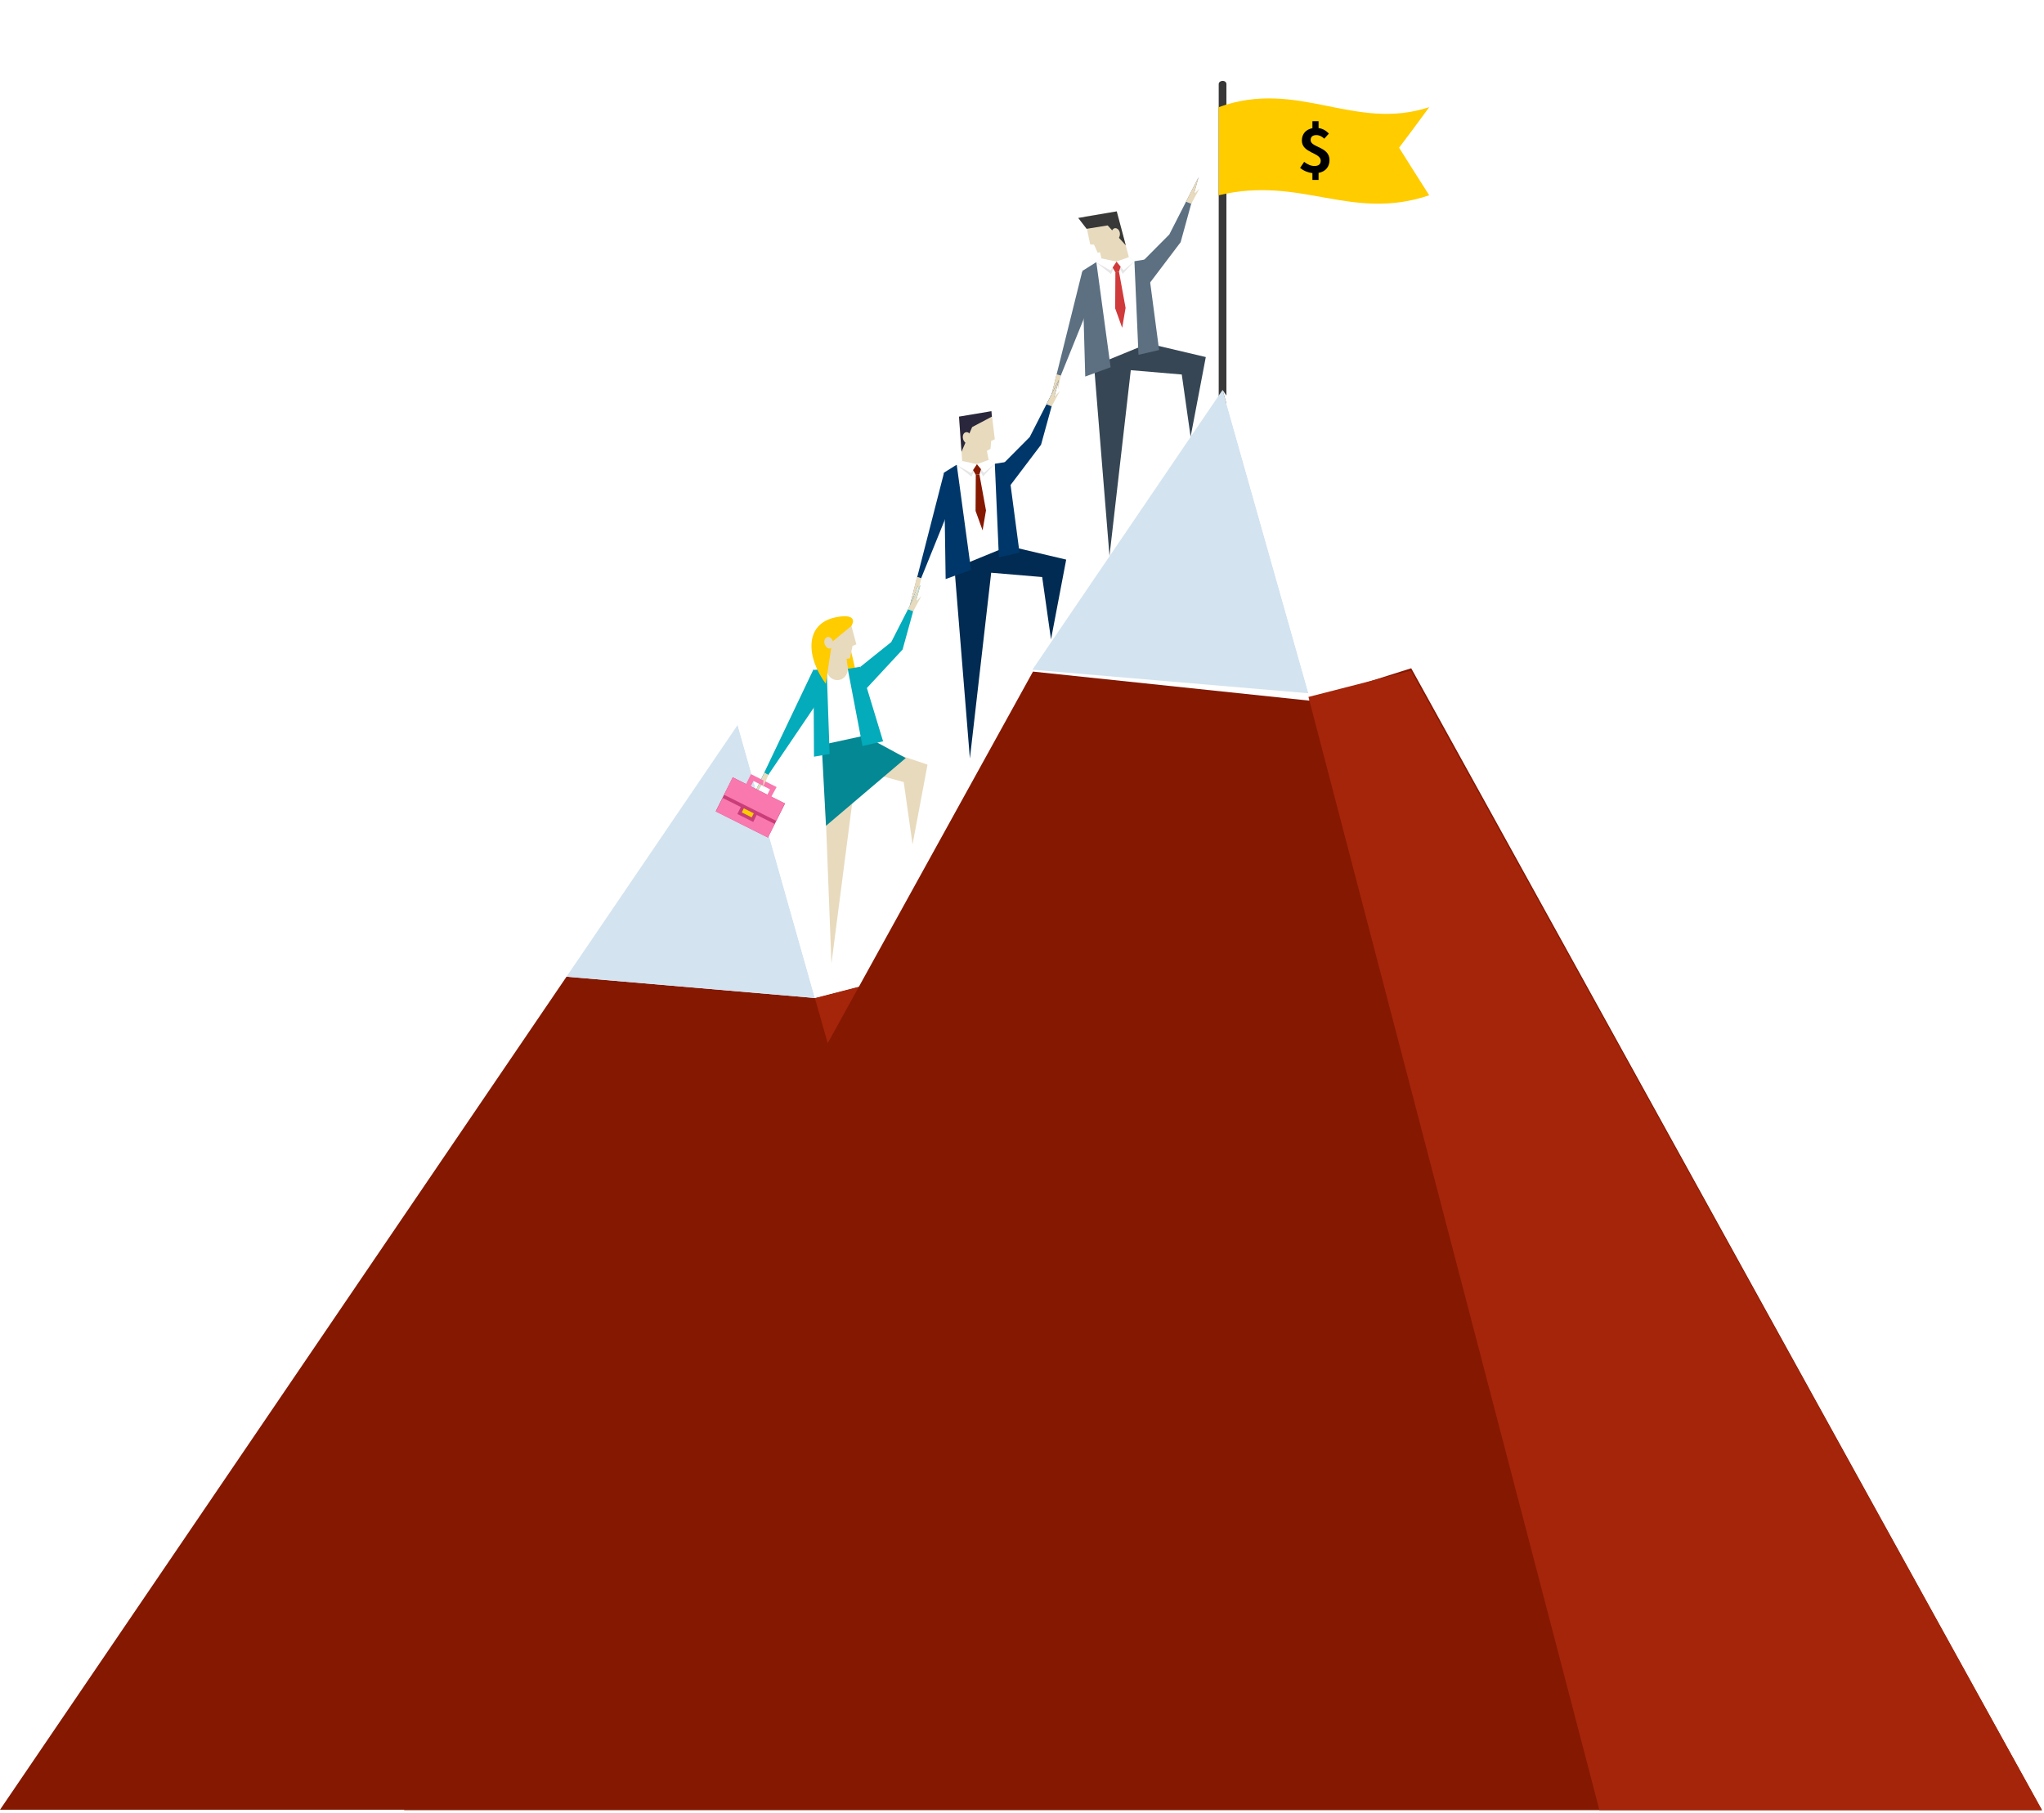 <svg width="593" height="526" viewBox="0 0 593 526" fill="none" xmlns="http://www.w3.org/2000/svg">
<g filter="url(#filter0_d)">
<path fill-rule="evenodd" clip-rule="evenodd" d="M316.295 22.616C324.908 22.616 331.943 17.554 331.943 11.308C331.943 5.062 324.908 0 316.295 0C307.683 0 300.648 5.062 300.648 11.308C300.714 17.488 307.683 22.616 316.295 22.616Z" fill="white"/>
<path fill-rule="evenodd" clip-rule="evenodd" d="M331.809 27.94C338.384 27.94 343.775 24.061 343.775 19.262C343.775 14.463 338.384 10.584 331.809 10.584C325.235 10.584 319.844 14.463 319.844 19.262C319.844 24.061 325.235 27.94 331.809 27.94Z" fill="white"/>
<path fill-rule="evenodd" clip-rule="evenodd" d="M298.346 23.931C304.198 23.931 308.931 20.512 308.931 16.239C308.931 12.031 304.132 8.547 298.346 8.547C292.495 8.547 287.762 11.966 287.762 16.239C287.762 20.512 292.561 23.931 298.346 23.931Z" fill="white"/>
<path fill-rule="evenodd" clip-rule="evenodd" d="M313.731 34.253C321.423 34.253 327.668 29.717 327.668 24.128C327.668 18.54 321.423 14.004 313.731 14.004C306.039 14.004 299.793 18.54 299.793 24.128C299.793 29.717 306.039 34.253 313.731 34.253Z" fill="white"/>
</g>
<path fill-rule="evenodd" clip-rule="evenodd" d="M355.806 119.851C355.806 120.377 355.28 120.772 354.688 120.772C354.031 120.772 353.57 120.377 353.57 119.851V24.391C353.57 23.865 354.096 23.471 354.688 23.471C355.345 23.471 355.806 23.865 355.806 24.391V119.851Z" fill="#383838"/>
<path fill-rule="evenodd" clip-rule="evenodd" d="M0 525.163L164.36 283.422L236.415 289.602L263.173 282.699L427.993 525.163H0Z" fill="#851801"/>
<path fill-rule="evenodd" clip-rule="evenodd" d="M303.144 525.163L236.414 289.602L263.172 282.699L427.992 525.163H303.144Z" fill="#A5250A"/>
<path fill-rule="evenodd" clip-rule="evenodd" d="M236.415 289.604L164.359 283.424L213.996 210.383L236.415 289.604Z" fill="#D3E3F0"/>
<path fill-rule="evenodd" clip-rule="evenodd" d="M213.996 210.383L263.172 282.701L236.415 289.604L213.996 210.383Z" fill="white"/>
<path fill-rule="evenodd" clip-rule="evenodd" d="M117.207 525.29L299.683 194.89L379.717 203.302L409.418 193.92L592.42 525.29H117.207Z" fill="#851801"/>
<path fill-rule="evenodd" clip-rule="evenodd" d="M464.026 525.293L379.605 202.243L409.322 194.617L592.419 525.293H464.026Z" fill="#A5250A"/>
<path fill-rule="evenodd" clip-rule="evenodd" d="M379.603 201.178L299.527 194.34L354.686 113.146L379.603 201.178Z" fill="#D3E3F0"/>
<path fill-rule="evenodd" clip-rule="evenodd" d="M354.688 113.146L409.321 193.551L379.604 201.178L354.688 113.146Z" fill="white"/>
<g filter="url(#filter1_d)">
<path d="M204.792 151.67C213.215 151.67 220.044 146.725 220.044 140.625C220.044 134.525 213.215 129.58 204.792 129.58C196.368 129.58 189.539 134.525 189.539 140.625C189.539 146.725 196.368 151.67 204.792 151.67Z" fill="white"/>
<path fill-rule="evenodd" clip-rule="evenodd" d="M192.433 155.089C198.876 155.089 204.135 151.276 204.135 146.608C204.135 141.94 198.876 138.127 192.433 138.127C185.99 138.127 180.73 141.94 180.73 146.608C180.73 151.276 185.99 155.089 192.433 155.089Z" fill="white"/>
<path fill-rule="evenodd" clip-rule="evenodd" d="M219.126 153.839C224.846 153.839 229.513 150.486 229.513 146.344C229.513 142.203 224.846 138.85 219.126 138.85C213.406 138.85 208.738 142.203 208.738 146.344C208.738 150.486 213.406 153.839 219.126 153.839Z" fill="white"/>
<path d="M209.525 156.929C213.701 156.929 217.086 154.486 217.086 151.472C217.086 148.459 213.701 146.016 209.525 146.016C205.35 146.016 201.965 148.459 201.965 151.472C201.965 154.486 205.35 156.929 209.525 156.929Z" fill="white"/>
</g>
<g filter="url(#filter2_d)">
<path fill-rule="evenodd" clip-rule="evenodd" d="M427.009 153.708C436.739 153.708 444.694 147.923 444.694 140.888C444.694 133.854 436.739 128.068 427.009 128.068C417.279 128.068 409.324 133.788 409.324 140.888C409.324 147.989 417.279 153.708 427.009 153.708Z" fill="white"/>
<path d="M412.676 143.648C420.156 143.648 426.219 139.263 426.219 133.852C426.219 128.442 420.156 124.057 412.676 124.057C405.196 124.057 399.133 128.442 399.133 133.852C399.133 139.263 405.196 143.648 412.676 143.648Z" fill="white"/>
<path fill-rule="evenodd" clip-rule="evenodd" d="M443.707 142.927C450.347 142.927 455.738 139.048 455.738 134.248C455.738 129.449 450.347 125.57 443.707 125.57C437.067 125.57 431.676 129.449 431.676 134.248C431.676 138.982 437.067 142.927 443.707 142.927Z" fill="white"/>
<path d="M428.454 134.773C434.809 134.773 439.96 131.035 439.96 126.424C439.96 121.812 434.809 118.074 428.454 118.074C422.1 118.074 416.949 121.812 416.949 126.424C416.949 131.035 422.1 134.773 428.454 134.773Z" fill="white"/>
</g>
<path fill-rule="evenodd" clip-rule="evenodd" d="M331.414 99.273L349.822 103.613L345.417 126.754L342.853 108.675L328.061 107.426L321.881 161.336L317.41 106.111L331.414 99.273Z" fill="#364654"/>
<path fill-rule="evenodd" clip-rule="evenodd" d="M318.068 76.068L317.41 106.113L333.123 99.67L329.113 75.805L318.068 76.068Z" fill="white"/>
<path fill-rule="evenodd" clip-rule="evenodd" d="M318.068 76.064L322.21 106.57L314.847 109.265L313.992 78.629L318.068 76.064Z" fill="#5C7082"/>
<path fill-rule="evenodd" clip-rule="evenodd" d="M329.113 75.803L330.297 102.955L336.279 101.574L332.795 75.211L329.113 75.803Z" fill="#5C7082"/>
<path fill-rule="evenodd" clip-rule="evenodd" d="M323.983 61.338L314.582 62.85L316.291 70.936L317.409 71.002L318.461 73.369L319.118 73.172L320.039 77.116L327.534 74.75L323.983 61.338Z" fill="#E8DABD"/>
<path fill-rule="evenodd" clip-rule="evenodd" d="M315.241 66.4L312.809 63.245L323.985 61.338L326.615 71.2L321.355 65.414L315.241 66.4Z" fill="#383838"/>
<path fill-rule="evenodd" clip-rule="evenodd" d="M323.526 66.203C322.868 66.269 322.342 67.058 322.408 67.978C322.474 68.899 323.131 69.622 323.789 69.556C324.446 69.49 324.972 68.701 324.906 67.781C324.84 66.861 324.249 66.203 323.526 66.203Z" fill="#E8DABD"/>
<path fill-rule="evenodd" clip-rule="evenodd" d="M318.792 81.718L304.395 117.286L313.927 78.957L318.792 81.718Z" fill="#5C7082"/>
<path fill-rule="evenodd" clip-rule="evenodd" d="M307.747 109.001L304.395 117.284L306.498 108.672L307.747 109.001Z" fill="#E8DABD"/>
<path fill-rule="evenodd" clip-rule="evenodd" d="M307.745 109.001L306.956 112.945L306.496 108.672L307.745 109.001Z" fill="#E8DABD"/>
<path fill-rule="evenodd" clip-rule="evenodd" d="M329.375 77.969L339.237 68.041L347.718 51.408L342.524 70.277L331.282 85.135L329.375 77.969Z" fill="#5C7082"/>
<path fill-rule="evenodd" clip-rule="evenodd" d="M344.102 58.508L347.717 51.408L345.614 59.1L344.102 58.508Z" fill="#E8DABD"/>
<path fill-rule="evenodd" clip-rule="evenodd" d="M344.102 58.509L347.98 54.762L345.614 59.101L344.102 58.509Z" fill="#E8DABD"/>
<path fill-rule="evenodd" clip-rule="evenodd" d="M319.647 75.014L323.92 75.934L322.342 79.55L317.938 76.066L319.647 75.014Z" fill="#E6E6E6"/>
<path fill-rule="evenodd" clip-rule="evenodd" d="M319.647 75.014L323.92 75.934L322.211 78.498L317.938 76.066L319.647 75.014Z" fill="white"/>
<path fill-rule="evenodd" clip-rule="evenodd" d="M327.534 74.619L323.918 75.934L325.693 79.484L329.112 75.802L327.534 74.619Z" fill="#E6E6E6"/>
<path fill-rule="evenodd" clip-rule="evenodd" d="M327.534 74.619L323.918 75.934L325.956 78.432L329.112 75.802L327.534 74.619Z" fill="white"/>
<path fill-rule="evenodd" clip-rule="evenodd" d="M322.805 77.643L323.594 79.024L324.646 78.892L325.106 77.38L323.922 75.934L322.805 77.643Z" fill="#D03A3B"/>
<path fill-rule="evenodd" clip-rule="evenodd" d="M324.645 78.893L323.593 79.024L323.527 89.477L325.565 95.131L326.552 89.346L324.645 78.893Z" fill="#D03A3B"/>
<path fill-rule="evenodd" clip-rule="evenodd" d="M290.914 158.049L309.322 162.388L304.917 185.53L302.353 167.45L287.561 166.201L281.381 220.111L276.91 164.886L290.914 158.049Z" fill="#012B52"/>
<path fill-rule="evenodd" clip-rule="evenodd" d="M277.568 134.841L276.91 164.886L292.623 158.443L288.613 134.578L277.568 134.841Z" fill="white"/>
<path fill-rule="evenodd" clip-rule="evenodd" d="M277.568 134.84L281.71 165.345L274.347 168.04L273.887 137.141L277.568 134.84Z" fill="#00376A"/>
<path fill-rule="evenodd" clip-rule="evenodd" d="M288.613 134.576L289.797 161.728L295.779 160.348L292.295 133.984L288.613 134.576Z" fill="#00376A"/>
<path fill-rule="evenodd" clip-rule="evenodd" d="M278.227 120.904L287.628 119.326L288.614 127.478L287.562 127.939L287.365 130.24L286.313 130.831L287.036 134.579L279.213 134.776L278.227 120.904Z" fill="#E8DABD"/>
<path fill-rule="evenodd" clip-rule="evenodd" d="M287.759 120.904L287.628 119.326L278.227 120.904L278.95 131.094L282.04 123.928L287.759 120.904Z" fill="#2A263C"/>
<path fill-rule="evenodd" clip-rule="evenodd" d="M280.199 125.44C280.857 125.242 281.58 125.9 281.843 126.754C282.04 127.675 281.712 128.529 281.054 128.727C280.397 128.924 279.673 128.267 279.41 127.412C279.148 126.426 279.542 125.571 280.199 125.44Z" fill="#E8DABD"/>
<path fill-rule="evenodd" clip-rule="evenodd" d="M278.292 140.494L263.895 176.061L273.888 137.141L278.292 140.494Z" fill="#00376A"/>
<path fill-rule="evenodd" clip-rule="evenodd" d="M267.247 167.776L263.895 176.06L265.998 167.447L267.247 167.776Z" fill="#E8DABD"/>
<path fill-rule="evenodd" clip-rule="evenodd" d="M267.245 167.776L266.456 171.721L265.996 167.447L267.245 167.776Z" fill="#E8DABD"/>
<path fill-rule="evenodd" clip-rule="evenodd" d="M288.879 136.746L298.74 126.819L307.221 110.186L302.028 129.054L290.785 143.912L288.879 136.746Z" fill="#00376A"/>
<path fill-rule="evenodd" clip-rule="evenodd" d="M303.605 117.286L307.221 110.186L305.118 117.878L303.605 117.286Z" fill="#E8DABD"/>
<path fill-rule="evenodd" clip-rule="evenodd" d="M303.605 117.286L307.484 113.539L305.118 117.878L303.605 117.286Z" fill="#E8DABD"/>
<path fill-rule="evenodd" clip-rule="evenodd" d="M279.147 133.789L283.42 134.709L281.842 138.325L277.438 134.841L279.147 133.789Z" fill="#E6E6E6"/>
<path fill-rule="evenodd" clip-rule="evenodd" d="M279.147 133.789L283.42 134.709L281.711 137.273L277.438 134.841L279.147 133.789Z" fill="white"/>
<path fill-rule="evenodd" clip-rule="evenodd" d="M287.038 133.393L283.422 134.707L285.197 138.258L288.616 134.576L287.038 133.393Z" fill="#E6E6E6"/>
<path fill-rule="evenodd" clip-rule="evenodd" d="M287.038 133.393L283.422 134.707L285.46 137.206L288.616 134.576L287.038 133.393Z" fill="white"/>
<path fill-rule="evenodd" clip-rule="evenodd" d="M282.305 136.418L283.094 137.799L284.146 137.667L284.606 136.155L283.422 134.709L282.305 136.418Z" fill="#851801"/>
<path fill-rule="evenodd" clip-rule="evenodd" d="M284.145 137.668L283.093 137.799L283.027 148.253L285.065 153.907L286.052 148.121L284.145 137.668Z" fill="#851801"/>
<path fill-rule="evenodd" clip-rule="evenodd" d="M245.224 181.715L248.84 197.23L244.172 197.099L245.224 181.715Z" fill="#FFCC00"/>
<path fill-rule="evenodd" clip-rule="evenodd" d="M252.126 216.164L269.088 221.884L264.749 245.026L262.185 226.946L248.51 223.199L241.213 279.607L239.043 223.199L252.126 216.164Z" fill="#E8DABD"/>
<path fill-rule="evenodd" clip-rule="evenodd" d="M237.336 194.273L238.388 216.166L250.813 213.471L248.447 194.076L237.336 194.273Z" fill="white"/>
<path fill-rule="evenodd" clip-rule="evenodd" d="M238.387 216.166L239.636 239.637L262.778 219.979L250.812 213.471L238.387 216.166Z" fill="#038894"/>
<path fill-rule="evenodd" clip-rule="evenodd" d="M239.833 194.141L240.687 218.795L236.151 219.583L236.02 194.404L239.833 194.141Z" fill="#04ABBA"/>
<path fill-rule="evenodd" clip-rule="evenodd" d="M245.945 194.076L250.219 216.495L256.201 215.114L249.627 193.484L245.945 194.076Z" fill="#04ABBA"/>
<path fill-rule="evenodd" clip-rule="evenodd" d="M238.254 181.912L246.34 179.15L248.444 186.974L247.327 187.434L246.603 191.05L245.617 191.182L245.946 194.074L239.832 194.206L238.254 181.912Z" fill="#E8DABD"/>
<path fill-rule="evenodd" clip-rule="evenodd" d="M242.921 197.363C244.63 197.363 245.945 195.916 245.945 194.141C245.945 192.366 244.565 190.92 242.921 190.92C241.212 190.92 239.897 192.366 239.897 194.141C239.831 195.916 241.212 197.363 242.921 197.363Z" fill="#E8DABD"/>
<path fill-rule="evenodd" clip-rule="evenodd" d="M239.373 200.52L217.875 232.275L236.02 194.209L239.373 200.52Z" fill="#04ABBA"/>
<path fill-rule="evenodd" clip-rule="evenodd" d="M222.872 224.909L217.875 232.273L221.754 224.252L222.872 224.909Z" fill="#E8DABD"/>
<path fill-rule="evenodd" clip-rule="evenodd" d="M222.871 224.909L221.293 228.525L221.753 224.252L222.871 224.909Z" fill="#E8DABD"/>
<path fill-rule="evenodd" clip-rule="evenodd" d="M247 181.65C248.512 179.086 246.277 178.362 242.661 179.086C233.062 180.926 234.049 190.985 239.571 198.414L241.412 186.252L247 181.65Z" fill="#FFCC00"/>
<path fill-rule="evenodd" clip-rule="evenodd" d="M240.031 184.873C240.689 184.676 241.412 185.333 241.675 186.188C241.872 187.108 241.543 187.963 240.886 188.16C240.228 188.358 239.505 187.7 239.242 186.845C238.979 185.925 239.308 185.07 240.031 184.873Z" fill="#E8DABD"/>
<path fill-rule="evenodd" clip-rule="evenodd" d="M249.629 193.483L258.57 186.317L267.051 169.684L261.857 188.486L250.023 201.241L249.629 193.483Z" fill="#04ABBA"/>
<path fill-rule="evenodd" clip-rule="evenodd" d="M263.434 176.784L267.05 169.684L264.946 177.376L263.434 176.784Z" fill="#E8DABD"/>
<path fill-rule="evenodd" clip-rule="evenodd" d="M263.434 176.782L267.312 172.969L264.946 177.374L263.434 176.782Z" fill="#E8DABD"/>
<path d="M212.585 225.571L207.633 235.443L222.793 243.049L227.746 233.177L212.585 225.571Z" fill="#C93E78"/>
<path fill-rule="evenodd" clip-rule="evenodd" d="M218.531 238.52L213.929 236.219L214.915 234.181L209.656 231.551L207.684 235.495L222.805 243.056L224.777 239.111L219.517 236.482L218.531 238.52Z" fill="#F978AE"/>
<path d="M215.797 234.573L215.207 235.748L218.086 237.193L218.676 236.017L215.797 234.573Z" fill="#FFCC00"/>
<path fill-rule="evenodd" clip-rule="evenodd" d="M225.303 228.396L217.874 224.648L216.428 227.541L212.549 225.569L210.051 230.631L215.31 233.261L219.912 235.562L225.172 238.192L227.67 233.129L223.791 231.157L225.303 228.396ZM217.809 228.199L218.597 226.621L223.397 229.053L222.608 230.631L217.809 228.199Z" fill="#F978AE"/>
<path fill-rule="evenodd" clip-rule="evenodd" d="M222.871 224.909L221.293 228.525L221.753 224.252L222.871 224.909Z" fill="#E8DABD"/>
<path fill-rule="evenodd" clip-rule="evenodd" d="M353.57 31.094C376.581 22.745 392.885 38.261 414.646 31.094C411.754 35.039 408.861 38.984 405.902 42.862C408.795 47.465 411.688 52.067 414.646 56.669C391.899 64.361 377.501 50.883 353.57 56.669C353.57 48.188 353.57 39.641 353.57 31.094Z" fill="#FFCC00"/>
<path d="M380.756 52.21H382.54V50.171C384.612 49.785 385.711 48.361 385.711 46.445C385.711 42.509 380.233 42.843 380.233 40.663C380.233 39.697 380.828 39.204 381.891 39.204C382.81 39.204 383.459 39.574 384.198 40.241L385.531 38.765C384.756 37.957 383.837 37.341 382.54 37.166V35.162H380.756V37.201C378.863 37.552 377.692 38.87 377.692 40.786C377.692 44.459 383.171 44.248 383.171 46.621C383.171 47.623 382.594 48.168 381.332 48.168C380.305 48.168 379.35 47.728 378.359 46.973L377.188 48.713C378.143 49.556 379.53 50.101 380.756 50.242V52.21Z" fill="black"/>
<defs>
<filter id="filter0_d" x="283.762" y="0" width="64.013" height="42.253" filterUnits="userSpaceOnUse" color-interpolation-filters="sRGB">
<feFlood flood-opacity="0" result="BackgroundImageFix"/>
<feColorMatrix in="SourceAlpha" type="matrix" values="0 0 0 0 0 0 0 0 0 0 0 0 0 0 0 0 0 0 127 0" result="hardAlpha"/>
<feOffset dy="4"/>
<feGaussianBlur stdDeviation="2"/>
<feColorMatrix type="matrix" values="0 0 0 0 0 0 0 0 0 0 0 0 0 0 0 0 0 0 0.25 0"/>
<feBlend mode="normal" in2="BackgroundImageFix" result="effect1_dropShadow"/>
<feBlend mode="normal" in="SourceGraphic" in2="effect1_dropShadow" result="shape"/>
</filter>
<filter id="filter1_d" x="176.73" y="129.58" width="56.783" height="35.349" filterUnits="userSpaceOnUse" color-interpolation-filters="sRGB">
<feFlood flood-opacity="0" result="BackgroundImageFix"/>
<feColorMatrix in="SourceAlpha" type="matrix" values="0 0 0 0 0 0 0 0 0 0 0 0 0 0 0 0 0 0 127 0" result="hardAlpha"/>
<feOffset dy="4"/>
<feGaussianBlur stdDeviation="2"/>
<feColorMatrix type="matrix" values="0 0 0 0 0 0 0 0 0 0 0 0 0 0 0 0 0 0 0.25 0"/>
<feBlend mode="normal" in2="BackgroundImageFix" result="effect1_dropShadow"/>
<feBlend mode="normal" in="SourceGraphic" in2="effect1_dropShadow" result="shape"/>
</filter>
<filter id="filter2_d" x="395.133" y="118.074" width="64.605" height="43.634" filterUnits="userSpaceOnUse" color-interpolation-filters="sRGB">
<feFlood flood-opacity="0" result="BackgroundImageFix"/>
<feColorMatrix in="SourceAlpha" type="matrix" values="0 0 0 0 0 0 0 0 0 0 0 0 0 0 0 0 0 0 127 0" result="hardAlpha"/>
<feOffset dy="4"/>
<feGaussianBlur stdDeviation="2"/>
<feColorMatrix type="matrix" values="0 0 0 0 0 0 0 0 0 0 0 0 0 0 0 0 0 0 0.25 0"/>
<feBlend mode="normal" in2="BackgroundImageFix" result="effect1_dropShadow"/>
<feBlend mode="normal" in="SourceGraphic" in2="effect1_dropShadow" result="shape"/>
</filter>
</defs>
</svg>
